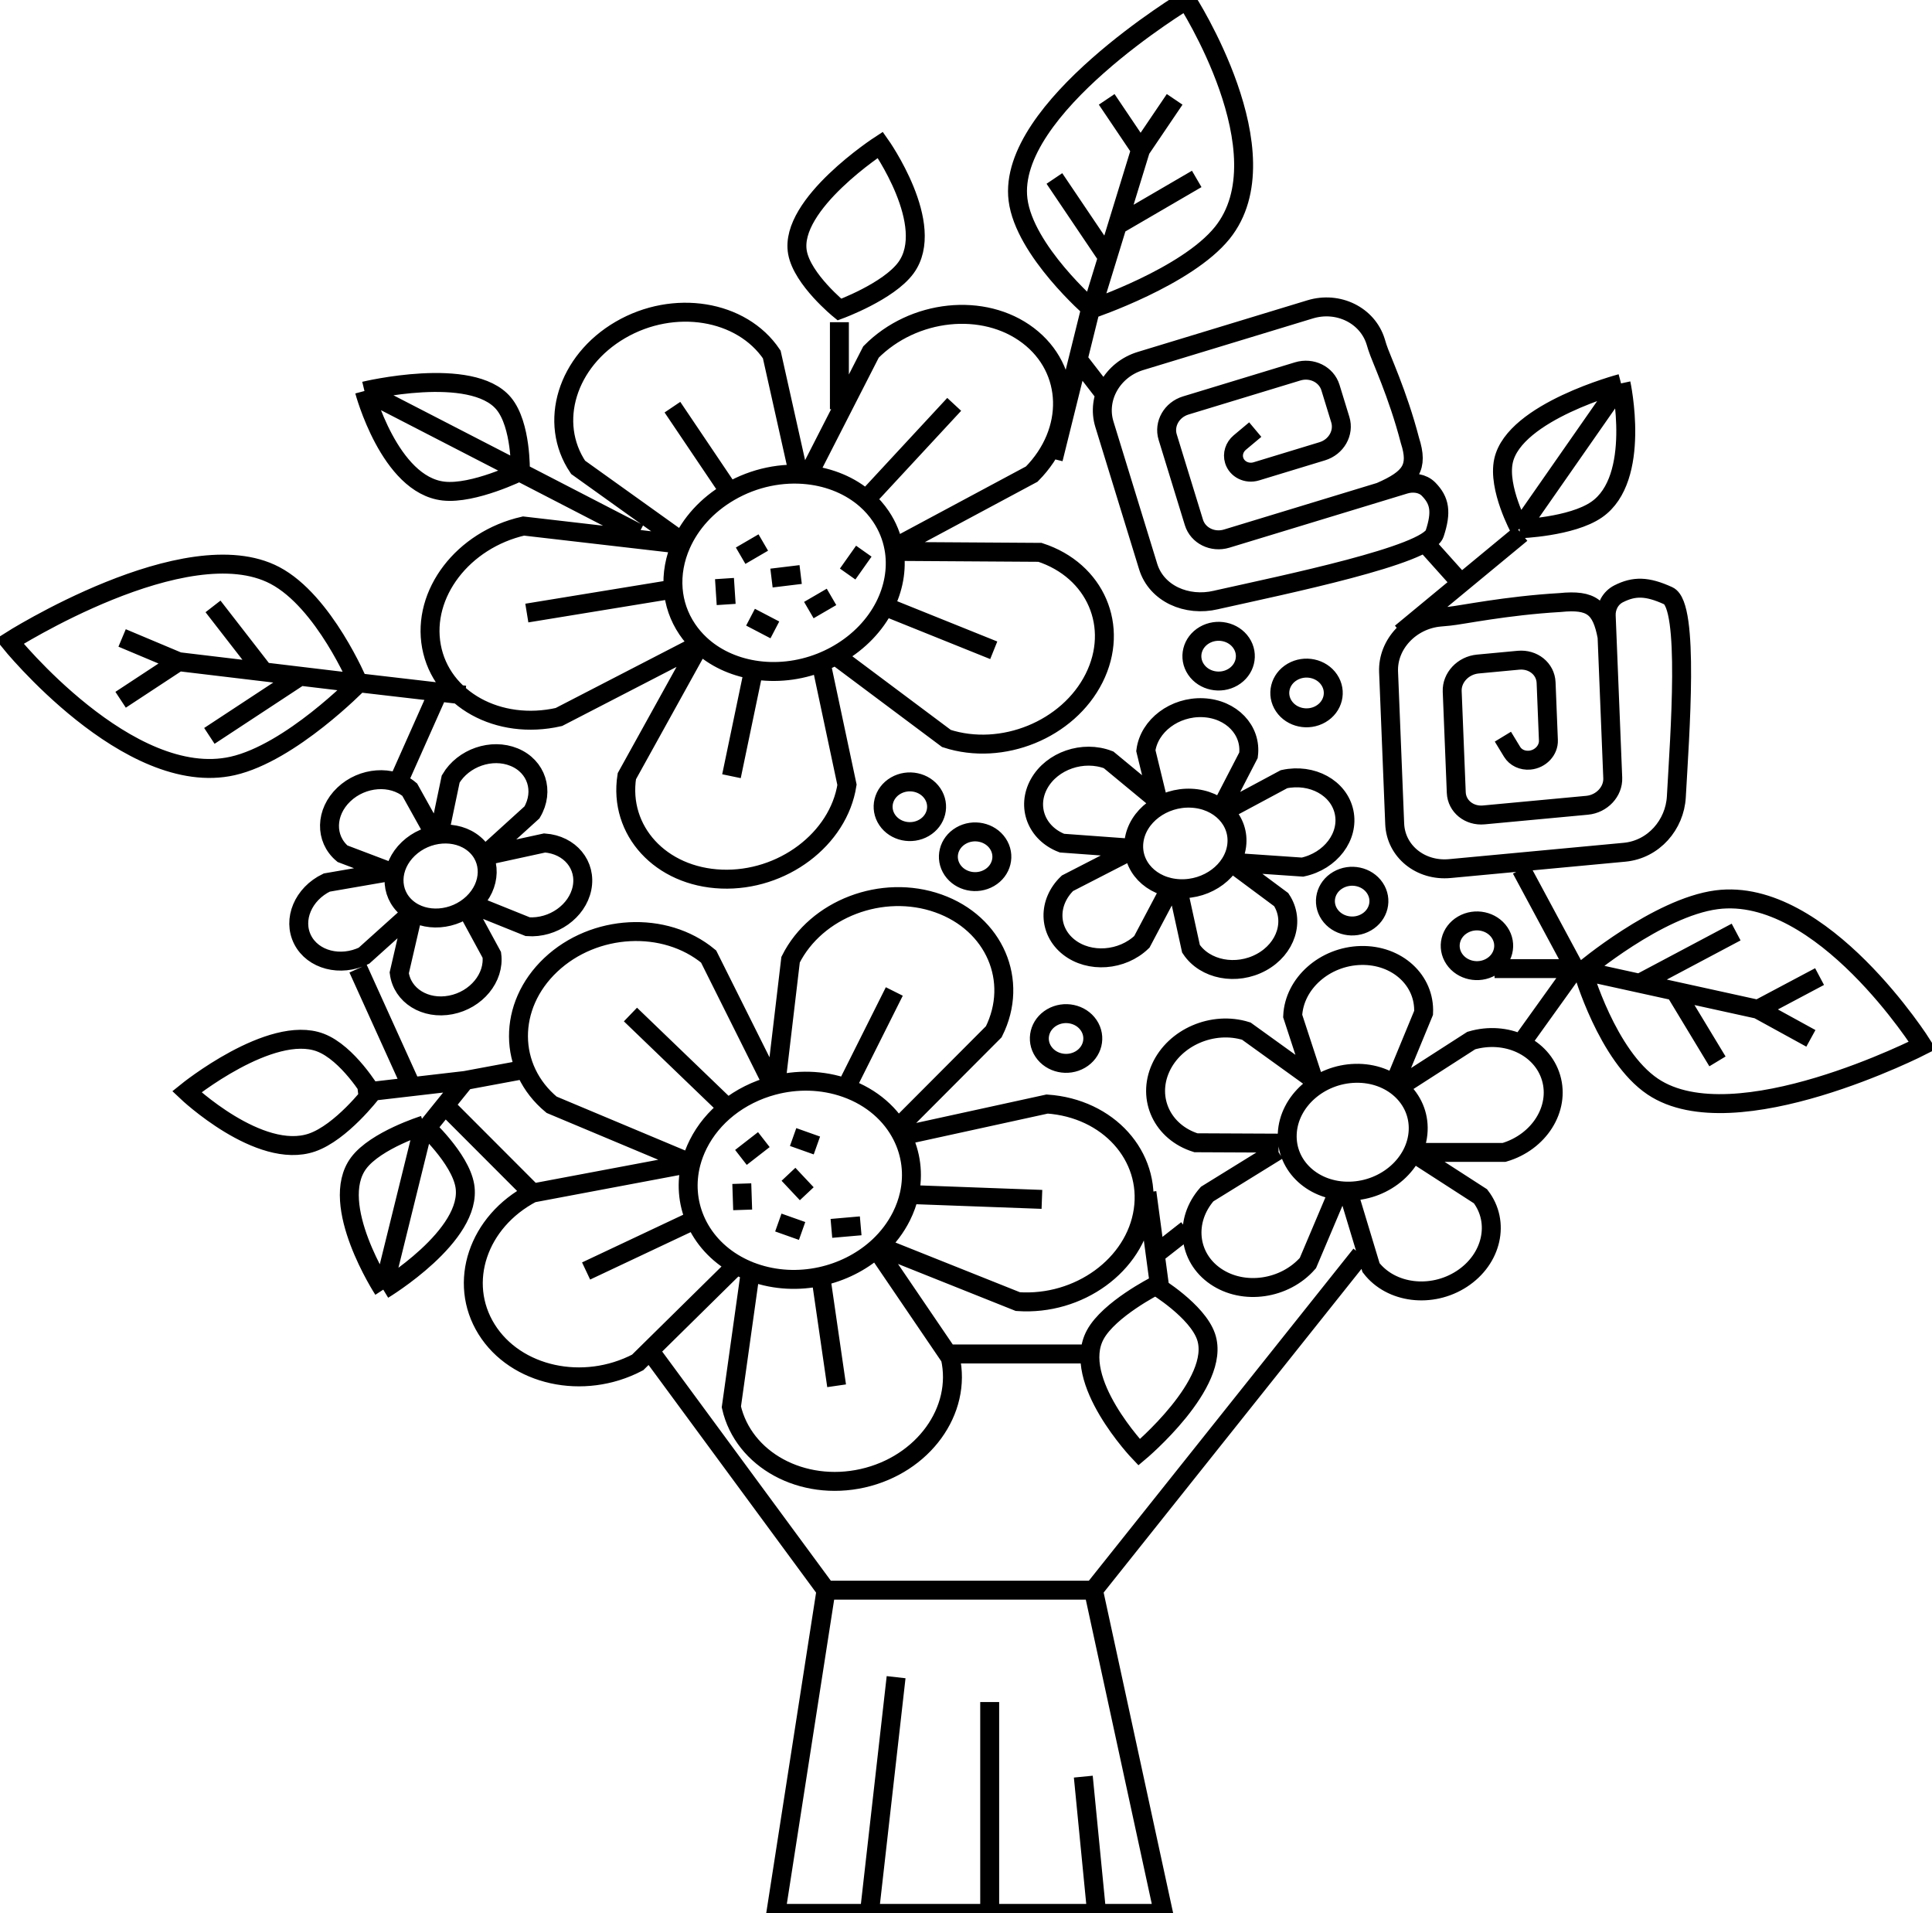 <svg width="102" height="101" viewBox="0 0 102 101" fill="none" xmlns="http://www.w3.org/2000/svg">
<path d="M66.271 22.677L65.454 23.361C65.171 23.598 65.055 23.967 65.158 24.302C65.303 24.774 65.828 25.033 66.329 24.88L69.808 23.821C70.549 23.596 70.976 22.848 70.761 22.151L70.241 20.458C70.026 19.761 69.252 19.379 68.511 19.605L62.602 21.403C61.861 21.628 61.434 22.376 61.648 23.073L63.033 27.577C63.248 28.274 64.022 28.656 64.763 28.431L72.869 25.964M72.869 25.964L74.163 25.57C74.61 25.434 75.109 25.503 75.421 25.821C76.013 26.424 76.121 27.021 75.743 28.164C75.365 29.307 67.862 30.851 64.286 31.65C64.258 31.656 64.23 31.663 64.201 31.67C62.655 32.037 61.057 31.335 60.617 29.906L58.307 22.395C57.879 21.002 58.732 19.506 60.214 19.055L69.169 16.33C70.651 15.879 72.2 16.644 72.629 18.038L72.717 18.325C72.887 18.879 73.796 20.779 74.438 23.252C74.892 24.671 74.507 25.251 72.869 25.964ZM79.345 38.886L79.83 39.684C80.016 39.99 80.378 40.161 80.765 40.125C81.329 40.072 81.769 39.602 81.748 39.075L81.626 36.031C81.596 35.307 80.944 34.779 80.168 34.851L78.021 35.052C77.245 35.125 76.64 35.77 76.669 36.495L76.884 41.836C76.913 42.56 77.565 43.089 78.341 43.016L83.793 42.507C84.569 42.434 85.174 41.788 85.145 41.064L84.845 33.618M84.845 33.618L84.8 32.497C84.782 32.038 85.013 31.569 85.458 31.344C86.277 30.931 86.955 30.936 88.075 31.447C89.205 31.963 88.683 38.798 88.502 42.066C88.421 43.523 87.316 44.842 85.764 44.987L76.548 45.849C74.997 45.994 73.692 44.937 73.633 43.488L73.31 35.461C73.252 34.012 74.463 32.72 76.014 32.575L76.509 32.529C77.161 32.468 79.489 31.974 82.361 31.806C84.035 31.635 84.551 32.066 84.845 33.618ZM38.514 25.963C37.317 26.66 36.447 27.646 35.965 28.73M38.514 25.963C39.828 25.197 41.305 24.914 42.67 25.067M38.514 25.963L35.501 21.493M42.158 25.031L40.745 18.711C39.154 16.351 35.575 15.771 32.752 17.416C29.928 19.061 28.929 22.307 30.521 24.668L36.023 28.605L35.965 28.73M45.723 26.366C46.019 26.627 46.283 26.925 46.507 27.258C46.859 27.78 47.085 28.346 47.191 28.927M45.723 26.366L50.377 21.345M45.723 26.366C44.897 25.639 43.824 25.197 42.67 25.067M46.7 32.006C46.199 32.985 45.376 33.869 44.276 34.51C44.222 34.542 44.167 34.573 44.112 34.603M46.7 32.006L52.465 34.326M46.7 32.006C47.171 31.084 47.358 30.076 47.221 29.107M39.789 35.359L38.618 40.973M39.789 35.359C38.708 35.179 37.716 34.719 36.954 34.002M39.789 35.359C40.932 35.55 42.174 35.428 43.343 34.964M36.954 34.002C36.704 33.767 36.478 33.504 36.283 33.215C35.841 32.56 35.599 31.836 35.54 31.098M36.954 34.002L29.506 37.848C26.306 38.574 23.295 36.906 22.779 34.123C22.264 31.339 24.439 28.494 27.639 27.767L35.965 28.73M36.954 34.002L33.094 40.974C32.645 43.848 34.883 46.279 38.093 46.404C41.302 46.529 44.268 44.301 44.717 41.427L43.343 34.964M35.965 28.73C35.625 29.493 35.477 30.304 35.54 31.098M42.67 25.067L45.985 18.58C48.223 16.32 51.938 15.93 54.281 17.71C56.625 19.49 56.71 22.765 54.472 25.025L47.191 28.927M47.191 28.927C47.202 28.987 47.212 29.047 47.221 29.107M47.221 29.107L54.905 29.156C57.845 30.112 59.124 33.086 57.761 35.8C56.398 38.513 52.909 39.938 49.969 38.982L44.112 34.603M44.112 34.603C43.86 34.74 43.604 34.86 43.343 34.964M35.54 31.098L27.814 32.361M39.624 32.579L40.909 33.25M42.703 32.204L43.9 31.508M38.338 31.908L38.249 30.54M40.731 30.514L42.271 30.327M39.102 29.334L40.298 28.637M44.752 30.301L45.605 29.094M44.664 57.431C43.407 56.986 42.055 56.968 40.812 57.301M44.664 57.431C46.043 57.92 47.063 58.839 47.625 59.952M44.664 57.431L47.215 52.336M47.395 59.548L52.467 54.462C53.814 51.772 52.505 48.739 49.542 47.688C46.579 46.637 43.086 47.966 41.739 50.657L40.957 57.265L40.812 57.301M48.004 63.053C47.917 63.44 47.779 63.826 47.59 64.206C47.291 64.801 46.889 65.33 46.41 65.781M48.004 63.053L55.008 63.311M48.004 63.053C48.247 61.974 48.1 60.893 47.625 59.952M43.332 67.38C42.175 67.632 40.94 67.584 39.786 67.175C39.729 67.155 39.672 67.134 39.616 67.112M43.332 67.38L44.169 73.15M43.332 67.38C44.421 67.142 45.441 66.638 46.26 65.917M36.697 64.378L30.943 67.091M36.697 64.378C36.306 63.459 36.218 62.427 36.483 61.402M36.697 64.378C37.11 65.351 37.862 66.196 38.89 66.77M36.483 61.402C36.57 61.066 36.696 60.731 36.861 60.401C37.235 59.654 37.774 59.012 38.421 58.496M36.483 61.402L29.121 58.315C26.807 56.398 26.788 53.092 29.077 50.932C31.366 48.771 35.097 48.574 37.411 50.491L40.812 57.301M36.483 61.402L28.099 62.98C25.23 64.481 24.151 67.698 25.688 70.166C27.225 72.634 30.796 73.419 33.665 71.918L38.89 66.77M40.812 57.301C39.938 57.535 39.117 57.943 38.421 58.496M47.625 59.952L55.284 58.278C58.511 58.501 60.78 61.016 60.353 63.896C59.926 66.776 56.964 68.93 53.738 68.707L46.41 65.781M46.41 65.781C46.361 65.827 46.311 65.872 46.26 65.917M46.26 65.917L50.17 71.666C50.806 74.464 48.734 77.314 45.543 78.032C42.351 78.749 39.248 77.063 38.612 74.265L39.616 67.112M39.616 67.112C39.361 67.013 39.118 66.898 38.89 66.77M38.421 58.496L33.285 53.553M39.163 62.48L39.209 63.865M41.092 64.533L42.347 64.978M39.118 61.096L40.327 60.156M41.628 61.986L42.593 63.013M41.873 60.02L43.128 60.466M43.894 64.842L45.44 64.707M61.204 42.539L60.495 39.624C60.667 38.305 62.02 37.29 63.517 37.357C65.013 37.424 66.087 38.548 65.914 39.867L64.456 42.685M59.48 44.755L56.066 44.506C54.721 43.986 54.183 42.581 54.862 41.366C55.542 40.152 57.183 39.589 58.528 40.109L60.957 42.117M64.764 42.753L67.789 41.13C69.271 40.811 70.692 41.591 70.962 42.873C71.232 44.154 70.25 45.452 68.768 45.771L65.352 45.537M65.095 45.596L67.643 47.49C68.377 48.6 67.905 50.08 66.59 50.795C65.274 51.511 63.612 51.191 62.878 50.081L62.236 47.15M61.77 46.908L60.285 49.716C59.239 50.724 57.512 50.848 56.427 49.994C55.343 49.14 55.31 47.631 56.356 46.624L59.413 45.053M69.457 57.328L68.247 53.629C68.326 51.911 69.938 50.482 71.846 50.436C73.755 50.39 75.238 51.745 75.159 53.463L73.604 57.229M67.502 60.342L63.138 60.322C61.375 59.77 60.541 58.004 61.276 56.376C62.011 54.749 64.037 53.877 65.8 54.429L69.099 56.806M74.003 57.289L77.674 54.928C79.523 54.385 81.411 55.266 81.89 56.896C82.37 58.526 81.259 60.288 79.41 60.831L75.045 60.831M74.725 60.929L78.163 63.148C79.213 64.516 78.771 66.468 77.175 67.508C75.579 68.548 73.434 68.282 72.384 66.914L71.258 63.189M70.64 62.918L69.05 66.673C67.829 68.066 65.648 68.38 64.179 67.373C62.71 66.367 62.51 64.423 63.731 63.03L67.449 60.732M20.835 46.109L18.081 45.064C17.14 44.272 17.172 42.873 18.152 41.939C19.132 41.005 20.689 40.89 21.63 41.682L22.965 44.08M21.529 48.368L19.216 50.448C17.971 51.05 16.522 50.673 15.978 49.607C15.435 48.541 16.004 47.188 17.249 46.587L20.348 46.051M23.209 43.915L23.794 41.121C24.458 39.997 25.957 39.48 27.142 39.967C28.327 40.453 28.75 41.758 28.086 42.882L25.784 44.972M25.672 45.168L28.754 44.497C30.09 44.594 30.973 45.663 30.727 46.884C30.48 48.105 29.198 49.015 27.862 48.917L25.137 47.82M24.657 47.997L25.966 50.407C26.119 51.603 25.149 52.785 23.799 53.046C22.449 53.308 21.231 52.55 21.078 51.353L21.724 48.565M22.38 59.387L20.235 68.075M22.38 59.387C22.38 59.387 24.295 61.132 24.541 62.591C24.981 65.211 20.235 68.075 20.235 68.075M22.38 59.387C22.38 59.387 19.838 60.181 18.933 61.395C17.308 63.574 20.235 68.075 20.235 68.075M80.23 27.914L85.583 20.239M80.23 27.914C80.23 27.914 79.06 25.766 79.379 24.321C79.953 21.726 85.583 20.239 85.583 20.239M80.23 27.914C80.23 27.914 82.965 27.819 84.292 26.902C86.675 25.258 85.583 20.239 85.583 20.239M27.473 24.882L19.242 20.64M27.473 24.882C27.473 24.882 25.009 26.1 23.417 25.922C20.56 25.603 19.242 20.64 19.242 20.64M27.473 24.882C27.473 24.882 27.53 22.423 26.59 21.297C24.901 19.274 19.242 20.64 19.242 20.64M57.635 16.309C57.635 16.309 54.081 13.229 53.746 10.54C53.144 5.714 62.645 0 62.645 0C62.645 0 67.898 8.111 64.53 12.292C62.653 14.621 57.635 16.309 57.635 16.309ZM57.635 16.309L58.473 13.582M58.473 13.582L55.667 9.421M58.473 13.582L58.994 11.884M58.994 11.884L63.181 9.445M58.994 11.884L60.218 7.901M60.218 7.901L62.016 5.245M60.218 7.901L58.428 5.245M83.563 51.245C83.563 51.245 87.524 47.901 90.629 47.495C96.202 46.768 101.5 55.186 101.5 55.186C101.5 55.186 91.593 60.263 87.26 57.359C84.846 55.741 83.563 51.245 83.563 51.245ZM83.563 51.245L86.562 51.904M86.562 51.904L91.659 49.199M86.562 51.904L88.429 52.314M88.429 52.314L90.674 56.027M88.429 52.314L92.811 53.277M92.811 53.277L95.606 54.811M92.811 53.277L96.064 51.55M18.925 36.063C18.925 36.063 15.347 39.738 12.284 40.431C6.786 41.673 0.5 33.86 0.5 33.86C0.5 33.86 9.833 27.914 14.511 30.374C17.117 31.744 18.925 36.063 18.925 36.063ZM18.925 36.063L15.845 35.695M15.845 35.695L11.054 38.845M15.845 35.695L13.927 35.465M13.927 35.465L11.246 32.01M13.927 35.465L9.426 34.927M9.426 34.927L6.447 33.675M9.426 34.927L6.368 36.938M24.552 57.035L28.081 56.379M24.552 57.035L21.728 57.363M24.552 57.035L23.493 58.347M27.375 24.881L33.728 28.162M44.316 17.007V21.6M83.14 51.129H78.905M83.14 51.129L80.317 55.066M83.14 51.129L80.317 45.88M61.258 68.19L60.993 66.222M60.993 66.222L60.552 62.941M60.993 66.222L62.669 64.909M80.317 28.162L77.14 30.787M77.14 30.787L73.964 33.412M77.14 30.787L75.375 28.819M57.728 15.695L56.914 18.976M56.914 18.976L55.611 24.225M56.914 18.976L58.434 20.944M18.904 36.037L23.14 36.529M23.14 36.529L24.552 36.693M23.14 36.529L21.022 41.286M21.728 57.363L18.904 57.691M21.728 57.363L18.904 51.129M22.434 59.66L23.493 58.347M23.493 58.347L28.081 62.941M49.964 71.471H57.728M34.434 71.471L43.611 83.939M43.611 83.939H57.728M43.611 83.939L40.957 101H45.898M57.728 83.939L71.846 66.222M57.728 83.939L61.428 101H57.899M45.898 101L47.31 88.532M45.898 101H52.251M52.251 101V89.845M52.251 101H57.899M57.899 101L57.193 93.782M65.29 44.644C65.118 45.963 63.765 46.977 62.268 46.91C60.771 46.843 59.698 45.719 59.87 44.4C60.043 43.081 61.396 42.066 62.892 42.134C64.389 42.201 65.463 43.325 65.29 44.644ZM74.872 59.683C74.793 61.401 73.181 62.83 71.272 62.876C69.364 62.922 67.881 61.566 67.96 59.849C68.039 58.131 69.651 56.702 71.559 56.656C73.468 56.61 74.951 57.966 74.872 59.683ZM25.037 44.551C25.978 45.343 25.946 46.742 24.966 47.676C23.986 48.609 22.429 48.724 21.488 47.932C20.547 47.14 20.579 45.741 21.559 44.807C22.539 43.873 24.096 43.759 25.037 44.551ZM60.142 76.66C60.142 76.66 64.51 73.007 63.674 70.558C63.209 69.193 61.012 67.863 61.012 67.863C61.012 67.863 58.561 69.105 57.828 70.447C56.511 72.855 60.142 76.66 60.142 76.66ZM9.861 57.63C9.861 57.63 13.696 61.266 16.471 60.31C18.017 59.778 19.617 57.688 19.617 57.688C19.617 57.688 18.365 55.581 16.909 55.031C14.296 54.043 9.861 57.63 9.861 57.63ZM57.479 54.121C57.893 54.735 57.693 55.545 57.033 55.93C56.372 56.315 55.501 56.129 55.087 55.515C54.673 54.901 54.873 54.091 55.533 53.706C56.194 53.321 57.065 53.507 57.479 54.121ZM65.533 33.94C65.947 34.554 65.747 35.364 65.087 35.749C64.426 36.134 63.555 35.948 63.141 35.334C62.727 34.72 62.927 33.91 63.587 33.525C64.248 33.14 65.119 33.326 65.533 33.94ZM70.175 35.883C70.589 36.497 70.389 37.307 69.728 37.691C69.068 38.076 68.197 37.891 67.782 37.276C67.368 36.662 67.568 35.852 68.229 35.467C68.89 35.083 69.761 35.268 70.175 35.883ZM72.584 46.87C72.998 47.484 72.798 48.294 72.137 48.679C71.477 49.064 70.606 48.878 70.191 48.264C69.777 47.649 69.977 46.84 70.638 46.455C71.299 46.07 72.17 46.255 72.584 46.87ZM79.172 49.227C79.586 49.841 79.386 50.651 78.725 51.036C78.064 51.421 77.193 51.235 76.779 50.621C76.365 50.007 76.565 49.197 77.226 48.812C77.886 48.427 78.757 48.613 79.172 49.227ZM52.678 44.528C53.092 45.142 52.892 45.952 52.231 46.337C51.57 46.722 50.699 46.536 50.285 45.922C49.871 45.307 50.071 44.498 50.732 44.113C51.392 43.728 52.264 43.913 52.678 44.528ZM49.232 41.889C49.646 42.503 49.446 43.313 48.786 43.697C48.125 44.082 47.254 43.897 46.84 43.282C46.426 42.668 46.626 41.858 47.286 41.473C47.947 41.089 48.818 41.274 49.232 41.889ZM46.475 7.646C46.475 7.646 41.645 10.776 42.103 13.327C42.358 14.747 44.319 16.341 44.319 16.341C44.319 16.341 46.909 15.392 47.828 14.138C49.478 11.886 46.475 7.646 46.475 7.646Z" stroke="black"/>
</svg>

